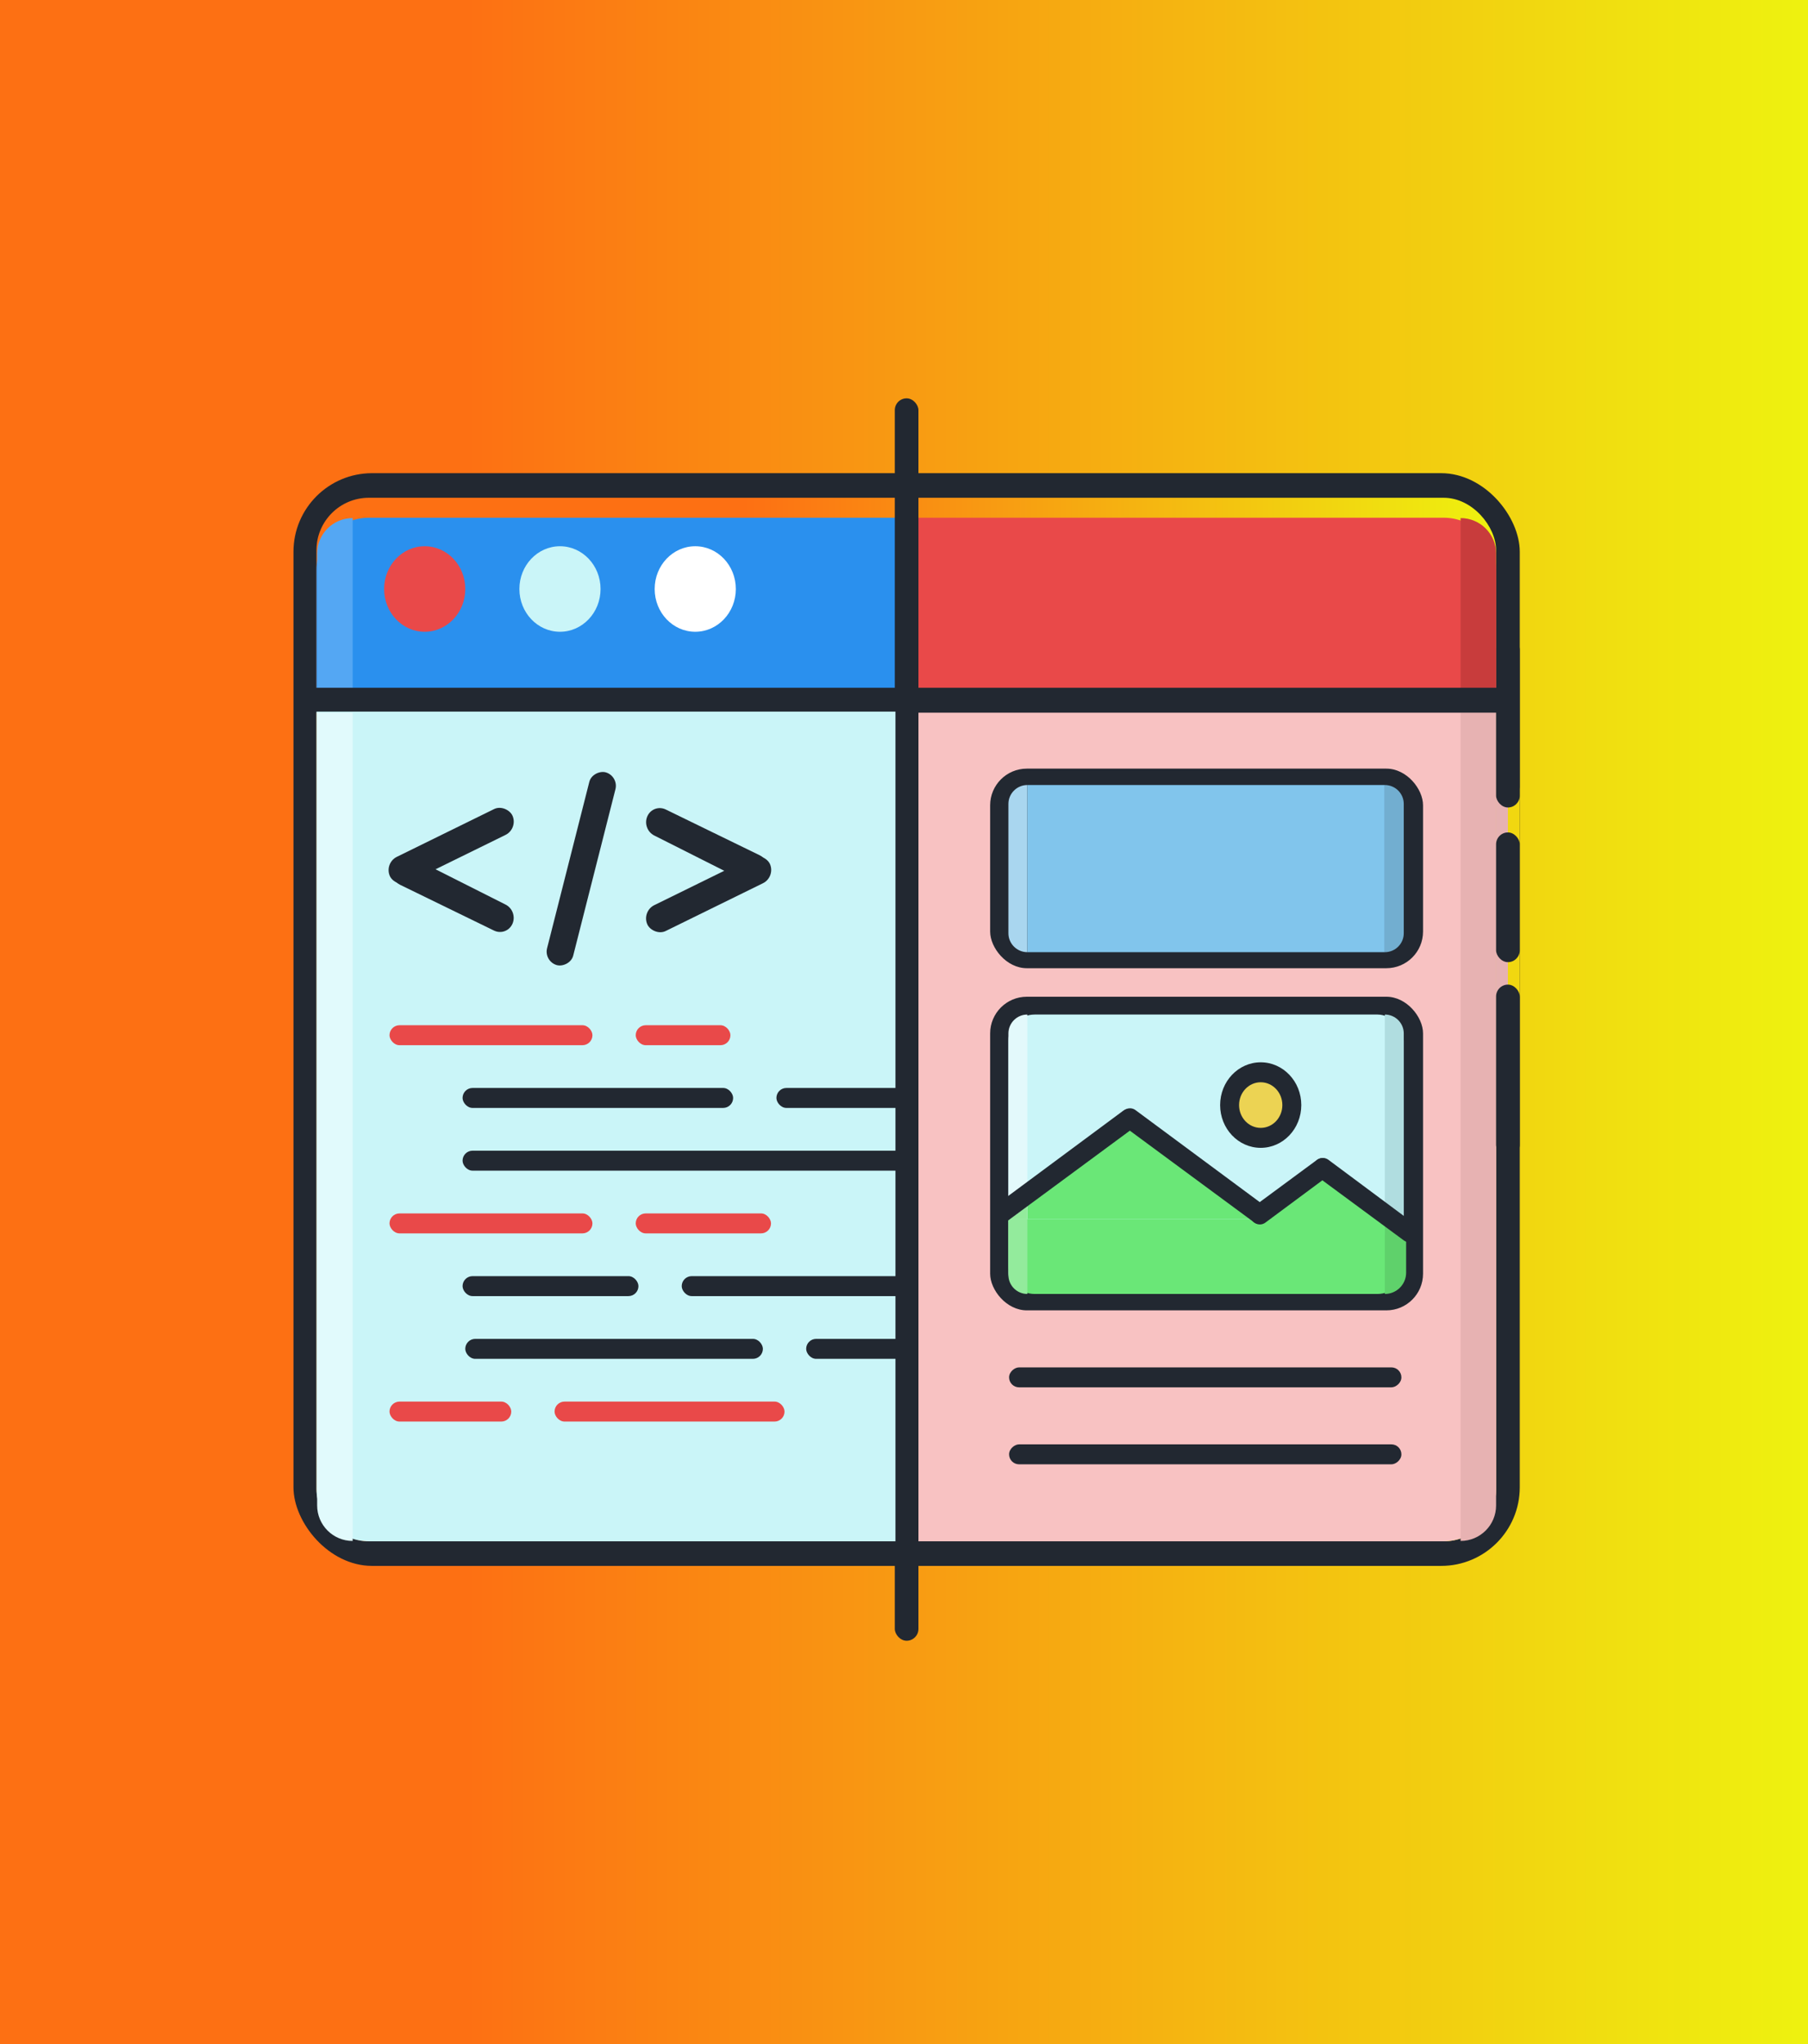 <svg width="345" height="390" viewBox="0 0 345 390" fill="none" xmlns="http://www.w3.org/2000/svg">
<rect x="0" y="0" width="345" height="390" fill="#333333" stroke="none"/>
<rect width="345" height="390" fill="url(#paint0_linear_190_167)"/>
<rect x="56" y="90.28" width="234" height="208.488" rx="15" fill="#222831"/>
<rect x="60.388" y="94.972" width="225.094" height="199.104" rx="10" fill="url(#paint1_linear_190_167)"/>
<path d="M174.484 135.772H285.482V284.076C285.482 289.598 281.005 294.076 275.482 294.076H174.484V135.772Z" fill="#F8C2C2"/>
<path d="M278.706 135.976H285.482V287.232C285.482 290.974 282.449 294.008 278.706 294.008V135.976Z" fill="#E7B2B2"/>
<rect x="285.482" y="150.46" width="3.614" height="41.344" rx="1.807" fill="#E6B2B2"/>
<rect x="287.734" y="149.412" width="2.264" height="41.571" rx="1.132" fill="#F1D710"/>
<rect x="285.482" y="121.696" width="4.517" height="32.368" rx="2.259" fill="#222831"/>
<rect x="285.482" y="158.824" width="4.517" height="24.752" rx="2.259" fill="#222831"/>
<rect x="285.482" y="187.86" width="4.517" height="32.844" rx="2.259" fill="#222831"/>
<rect x="188.94" y="190.172" width="82.603" height="59.84" rx="7" fill="#222831"/>
<rect x="192.425" y="193.572" width="75.44" height="52.836" rx="5" fill="#CAF5F8"/>
<path d="M264.251 193.572C266.247 193.572 267.865 195.19 267.865 197.186V242.794C267.865 244.79 266.247 246.408 264.251 246.408V193.572Z" fill="#B0DDE0"/>
<path d="M192.425 197.186C192.425 195.19 194.043 193.572 196.038 193.572V246.408C194.043 246.408 192.425 244.79 192.425 242.794V197.186Z" fill="#E3F9FB"/>
<path d="M192.425 232.604H267.865V241.884C267.865 244.645 265.626 246.884 262.865 246.884H197.425C194.663 246.884 192.425 244.645 192.425 241.884V232.604Z" fill="#6AE777"/>
<path d="M192.425 232.604H196.038V246.884C194.043 246.884 192.425 245.266 192.425 243.27V232.604Z" fill="#93EB9C"/>
<path d="M264.251 232.604H268.316V242.818C268.316 245.063 266.496 246.884 264.251 246.884V232.604Z" fill="#5FD16B"/>
<path fill-rule="evenodd" clip-rule="evenodd" d="M238.565 232.604L215.614 215.468L196.038 230.083V232.604H238.565Z" fill="#6AE777"/>
<path d="M192.662 232.604H196.038V230.083L192.662 232.604Z" fill="#93EB9C"/>
<path fill-rule="evenodd" clip-rule="evenodd" d="M264.251 233.98L252.355 224.353L238.532 235.539H264.251V233.98Z" fill="#6AE777"/>
<path d="M189.459 232.683C188.887 231.822 189.096 230.627 189.926 230.011L214.291 211.952C215.123 211.335 216.261 211.517 216.856 212.362C217.475 213.239 217.271 214.49 216.407 215.128L192.005 233.132C191.172 233.746 190.032 233.546 189.459 232.683Z" fill="#222831"/>
<path d="M238.8 232.651C238.338 231.786 238.585 230.683 239.371 230.103L251.278 221.318C252.111 220.703 253.252 220.904 253.825 221.766C254.397 222.627 254.188 223.822 253.358 224.438L241.474 233.259C240.574 233.928 239.331 233.645 238.8 232.651Z" fill="#222831"/>
<path d="M270.445 236.233C269.872 237.096 268.731 237.297 267.897 236.682L251.386 224.5C250.772 224.047 250.467 223.262 250.607 222.499C250.863 221.11 252.403 220.48 253.516 221.308L269.98 233.561C270.809 234.178 271.017 235.373 270.445 236.233Z" fill="#222831"/>
<path d="M241.73 232.684C241.158 233.546 240.018 233.746 239.185 233.132L214.592 214.987C213.805 214.406 213.557 213.302 214.019 212.434C214.55 211.437 215.795 211.152 216.699 211.822L241.262 230.012C242.093 230.627 242.303 231.823 241.73 232.684Z" fill="#222831"/>
<ellipse cx="240.567" cy="210.844" rx="7.744" ry="8.16" fill="#222831"/>
<ellipse cx="240.567" cy="210.844" rx="4.13" ry="4.352" fill="#ECD353"/>
<rect x="188.94" y="146.652" width="82.603" height="38.08" rx="7" fill="#222831"/>
<path d="M196.039 149.78C194.043 149.78 192.425 151.398 192.425 153.394V178.058C192.425 180.054 194.043 181.672 196.039 181.672V149.78Z" fill="#A9D6EF"/>
<path fill-rule="evenodd" clip-rule="evenodd" d="M196.039 149.78H264.251V181.672H196.039V149.78Z" fill="#81C5EC"/>
<path d="M264.251 181.672C266.247 181.672 267.865 180.054 267.865 178.058V153.394C267.865 151.398 266.247 149.78 264.251 149.78V181.672Z" fill="#72AED0"/>
<rect x="192.553" y="264.699" width="3.808" height="74.859" rx="1.904" transform="rotate(-90 192.553 264.699)" fill="#222831"/>
<rect x="192.553" y="279.387" width="3.808" height="74.859" rx="1.904" transform="rotate(-90 192.553 279.387)" fill="#222831"/>
<path d="M60.388 108.78C60.388 103.257 64.866 98.78 70.388 98.78H170.87V135.772H60.388V108.78Z" fill="#2A90EE"/>
<path d="M60.518 105.624C60.518 101.882 63.551 98.848 67.294 98.848V135.976H60.518V105.624Z" fill="#54A7F3"/>
<ellipse cx="81.04" cy="112.38" rx="7.744" ry="8.16" fill="#E94949"/>
<ellipse cx="132.666" cy="112.38" rx="7.744" ry="8.16" fill="white"/>
<ellipse cx="106.853" cy="112.38" rx="7.744" ry="8.16" fill="#CAF5F8"/>
<path d="M174.484 98.78H275.483C281.006 98.78 285.483 103.257 285.483 108.78V135.432H174.484V98.78Z" fill="#E94949"/>
<path d="M278.707 98.848C282.449 98.848 285.483 101.882 285.483 105.624V135.5H278.707V98.848Z" fill="#C83C3C"/>
<rect x="170.741" y="76" width="4.517" height="237.048" rx="2.259" fill="#222831"/>
<rect x="56.904" y="135.976" width="4.76" height="232.193" rx="2.38" transform="rotate(-90 56.904 135.976)" fill="#222831"/>
<path d="M60.388 135.772H170.87V294.076H70.388C64.866 294.076 60.388 289.598 60.388 284.076V135.772Z" fill="#CAF5F8"/>
<path d="M60.518 135.976H67.294V294.008C63.551 294.008 60.518 290.974 60.518 287.232V135.976Z" fill="#E1FAFC"/>
<rect x="88.267" y="207.58" width="51.627" height="3.808" rx="1.904" fill="#222831"/>
<rect x="88.783" y="255.452" width="56.79" height="3.808" rx="1.904" fill="#222831"/>
<rect x="153.833" y="255.452" width="20.651" height="3.808" rx="1.904" fill="#222831"/>
<rect x="88.267" y="243.484" width="33.558" height="3.808" rx="1.904" fill="#222831"/>
<rect x="130.085" y="243.484" width="44.399" height="3.808" rx="1.904" fill="#222831"/>
<rect x="88.267" y="219.548" width="86.217" height="3.808" rx="1.904" fill="#222831"/>
<rect x="148.155" y="207.58" width="26.33" height="3.808" rx="1.904" fill="#222831"/>
<rect x="74.328" y="195.612" width="38.72" height="3.808" rx="1.904" fill="#E94949"/>
<rect x="74.328" y="231.516" width="38.72" height="3.808" rx="1.904" fill="#E94949"/>
<rect x="74.328" y="267.42" width="23.232" height="3.808" rx="1.904" fill="#E94949"/>
<rect x="105.821" y="267.42" width="43.883" height="3.808" rx="1.904" fill="#E94949"/>
<rect x="121.309" y="195.612" width="18.07" height="3.808" rx="1.904" fill="#E94949"/>
<rect x="121.309" y="231.516" width="25.814" height="3.808" rx="1.904" fill="#E94949"/>
<rect width="37.953" height="5.182" rx="2.591" transform="matrix(0.246 -0.969 0.962 0.272 103.756 183.434)" fill="#222831"/>
<rect width="26.067" height="5.392" rx="2.696" transform="matrix(-0.898 0.441 -0.405 -0.914 148.016 167.325)" fill="#222831"/>
<path d="M123.526 155.743C124.131 154.376 125.708 153.8 127.052 154.455L144.955 163.178C147.301 164.322 147.117 167.812 144.671 168.56C144 168.765 143.272 168.7 142.632 168.378L124.839 159.41C123.509 158.74 122.924 157.104 123.526 155.743Z" fill="#222831"/>
<rect width="26.067" height="5.392" rx="2.696" transform="matrix(0.898 -0.441 0.405 0.914 73.296 164.675)" fill="#222831"/>
<path d="M97.785 176.257C97.18 177.624 95.603 178.201 94.259 177.546L76.357 168.822C74.01 167.678 74.194 164.188 76.64 163.44C77.311 163.235 78.039 163.3 78.679 163.622L96.472 172.59C97.802 173.26 98.388 174.896 97.785 176.257Z" fill="#222831"/>
<defs>
<linearGradient id="paint0_linear_190_167" x1="89" y1="195" x2="345" y2="195" gradientUnits="userSpaceOnUse">
<stop stop-color="#FD7013"/>
<stop offset="1" stop-color="#EEF20F"/>
</linearGradient>
<linearGradient id="paint1_linear_190_167" x1="60.101" y1="94.865" x2="285.659" y2="94.865" gradientUnits="userSpaceOnUse">
<stop offset="0.364" stop-color="#FD7013"/>
<stop offset="1" stop-color="#EEF20F"/>
</linearGradient>
</defs>
</svg>

